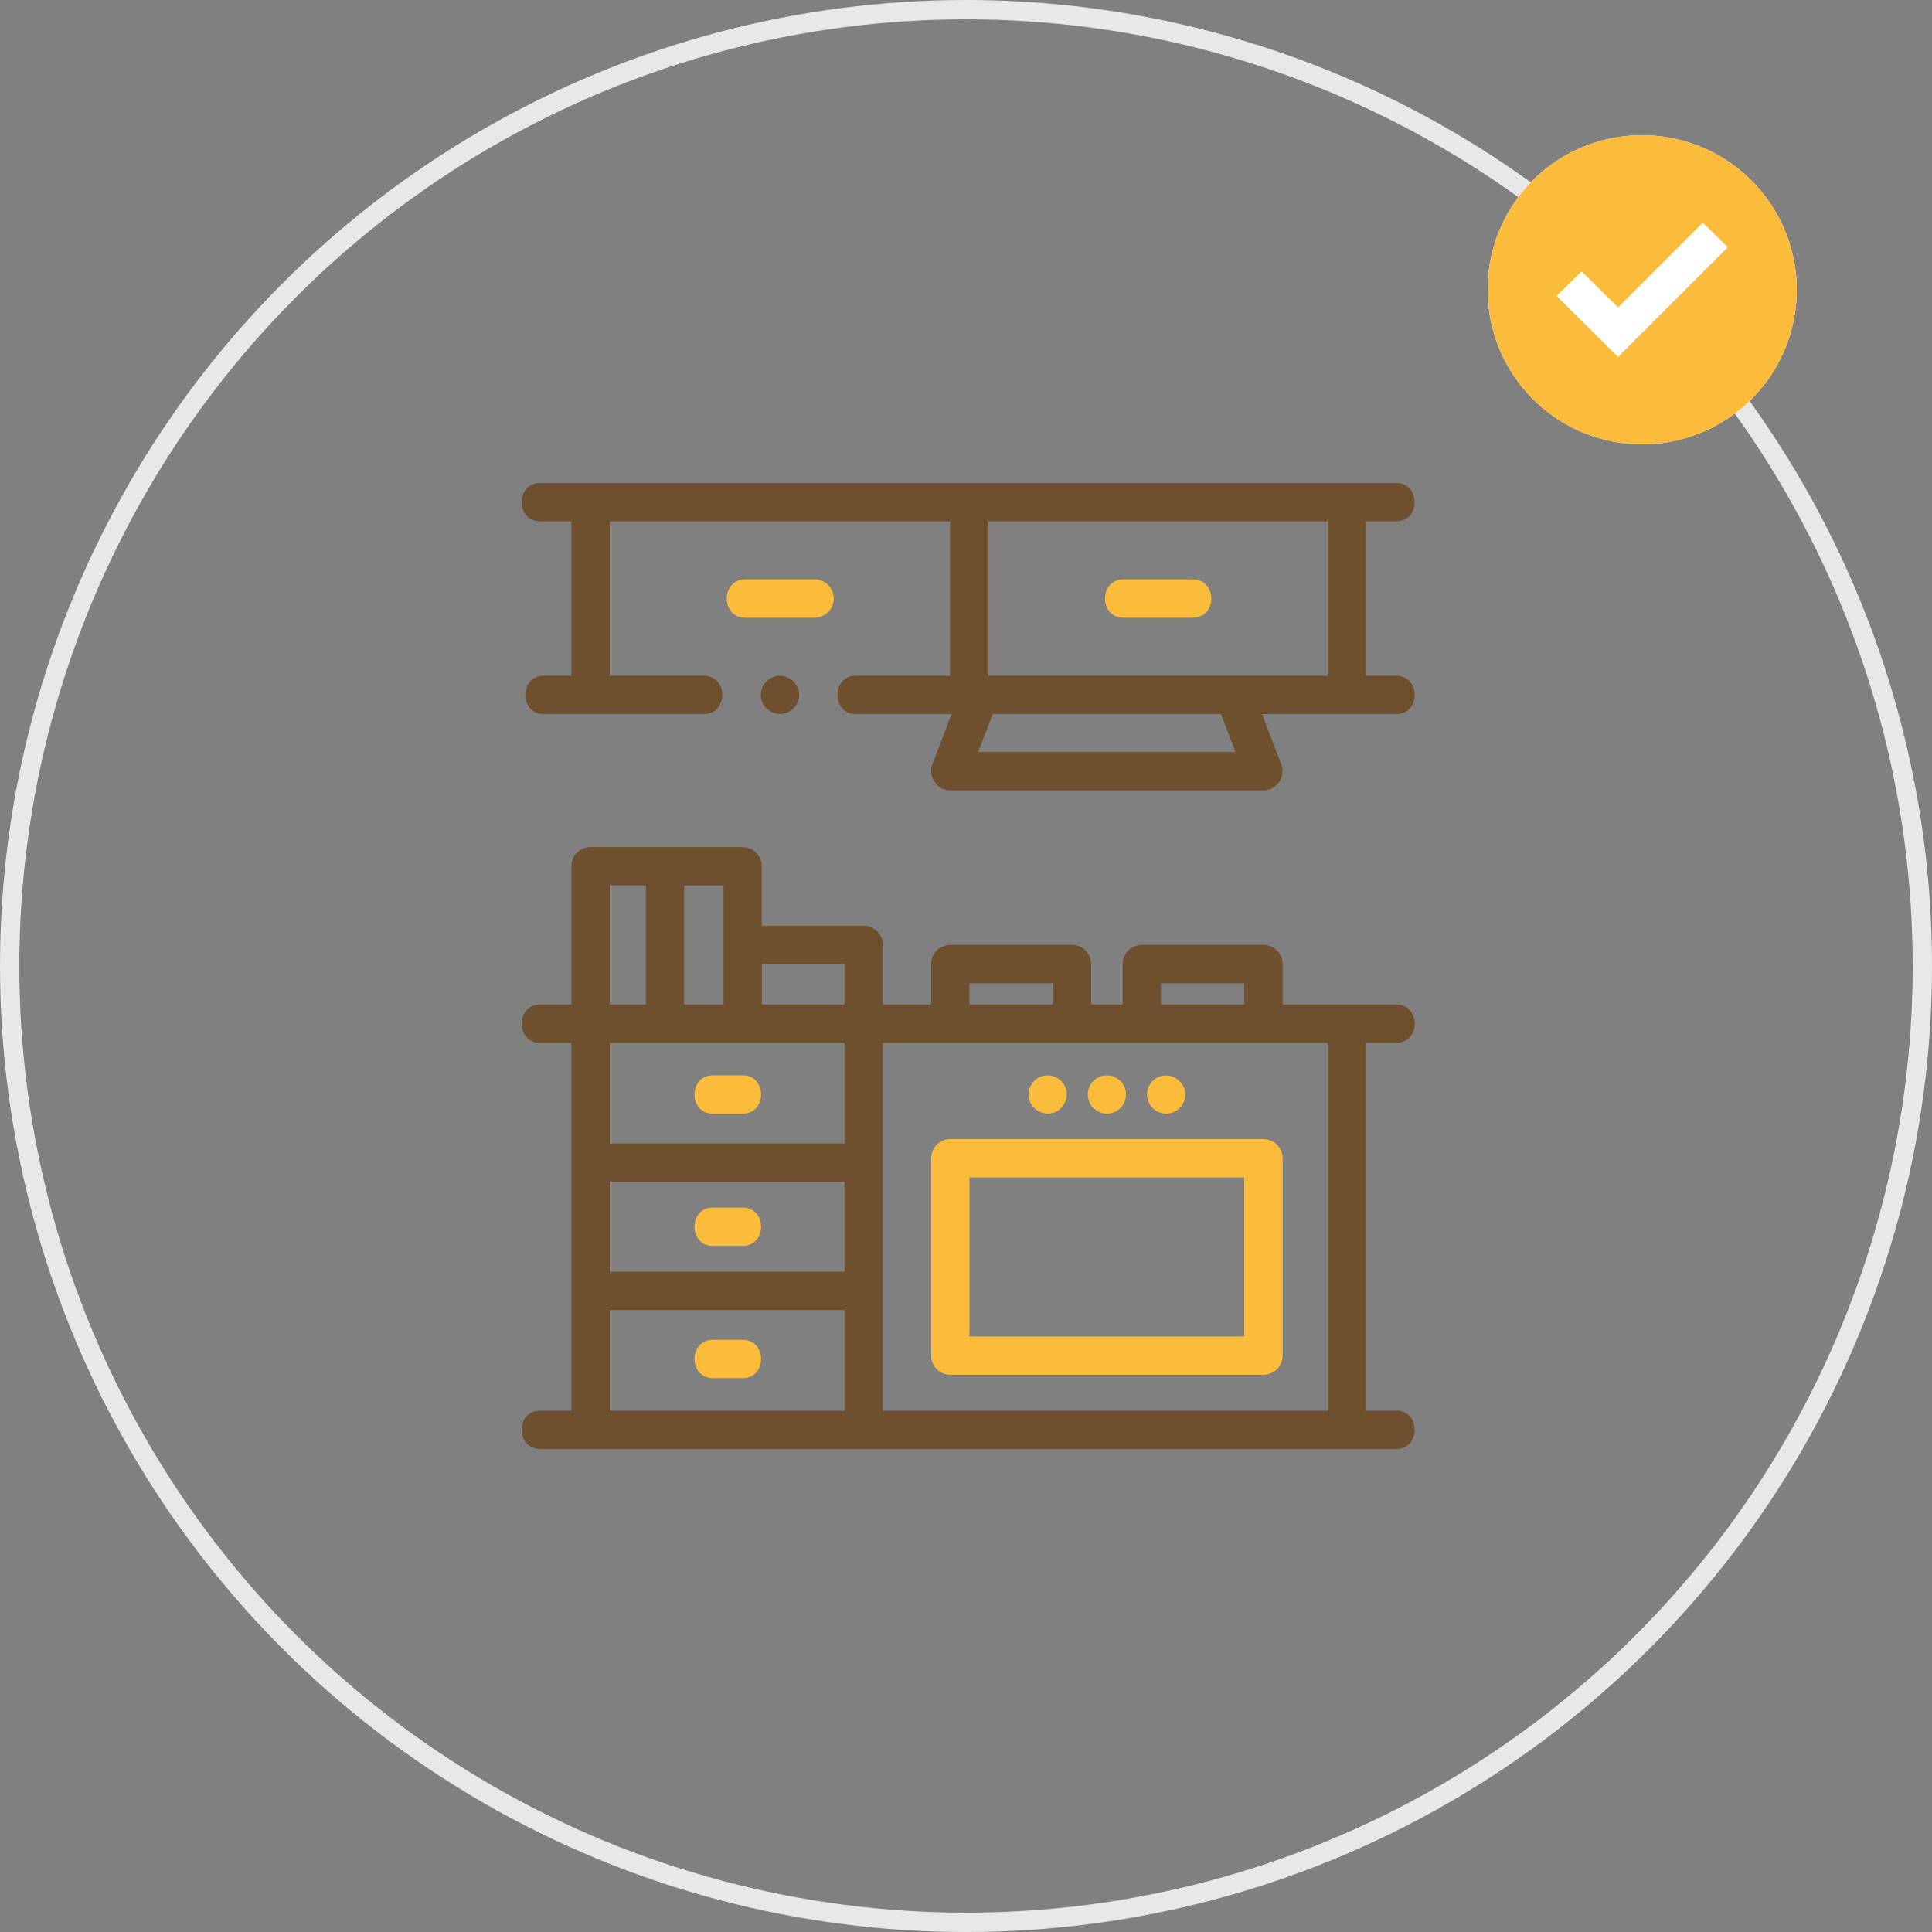 <svg width="100" height="100" fill="none" xmlns="http://www.w3.org/2000/svg"><rect width="100%" height="100%" fill="#808080" stroke="none"/><path d="M49.188 58.96a.992.992 0 00-.992.993v10.213c0 .548.444.992.992.992h5.753c1.274 0 1.276-1.983 0-1.983h-4.76v-8.23h14.224v8.23H54.044c-1.274 0-1.276 1.983 0 1.983h11.352a.992.992 0 00.992-.992V59.952a.992.992 0 00-.992-.992H49.188zm4.12-1.93a1 1 0 001.295.535.999.999 0 00.536-1.293 1 1 0 00-1.295-.537 1.002 1.002 0 00-.536 1.295zm3.069 0c.208.498.797.742 1.295.535a.999.999 0 00.536-1.293.999.999 0 00-1.295-.537 1 1 0 00-.536 1.295zm3.068 0c.152.366.519.613.915.613.433 0 .821-.292.948-.704.265-.858-.71-1.592-1.466-1.132a1 1 0 00-.397 1.223zm-21.009-1.37h-1.535c-1.273 0-1.275 1.983 0 1.983h1.535c1.274 0 1.276-1.984 0-1.984zm0 6.845h-1.535c-1.273 0-1.275 1.983 0 1.983h1.535c1.274 0 1.276-1.983 0-1.983zm0 6.845h-1.535c-1.273 0-1.275 1.984 0 1.984h1.535c1.274 0 1.276-1.983 0-1.983z" fill="#FBBC3B"/><path d="M72.268 75c1.274 0 1.276-1.983 0-1.983h-1.56v-19.04h1.56c1.274 0 1.276-1.984 0-1.984h-5.88V49.9a.992.992 0 00-.992-.992h-6.293a.992.992 0 00-.992.992v2.093h-1.639V49.9a.992.992 0 00-.992-.992h-6.293a.992.992 0 00-.992.992v2.093h-2.503v-3.082a.992.992 0 00-.992-.992h-5.274v-3.082a.992.992 0 00-.992-.992h-7.867a.992.992 0 00-.992.992v7.155h-1.62c-1.273 0-1.275 1.984 0 1.984h1.62v19.04h-1.62c-1.273 0-1.275 1.983 0 1.983L72.269 75zM60.094 50.892h4.31v1.101h-4.31v-1.101zm-9.915 0h4.31v1.101h-4.31v-1.101zm-6.47 3.085v5.209H31.56v-5.21h12.15zm-12.15 7.192h12.15v4.655H31.56V61.17zm12.15-11.266v2.09h-4.28v-2.09h4.28zm-6.264-.992v3.082H35.41V45.83h2.035v3.081h.001zm-5.886-3.08h1.867v6.162h-1.867V45.83zm0 21.977h12.15v5.209H31.56v-5.21zm14.134-13.831h23.032v19.04H45.693v-19.04zM36.426 36.96c1.273 0 1.275-1.983 0-1.983h-4.869v-7.994h17.62v7.994h-4.874c-1.274 0-1.276 1.984 0 1.984h4.954l-.997 2.602c-.242.631.246 1.346.925 1.346h16.209c.676 0 1.17-.712.925-1.346l-.997-2.602h6.944c1.273 0 1.275-1.983 0-1.983h-1.56v-7.995h1.56c1.273 0 1.275-1.983 0-1.983H27.954c-1.27 0-1.273 1.983 0 1.983h1.62v7.994h-1.428c-1.27 0-1.273 1.984 0 1.984h8.28zm14.734-1.983v-7.994h17.564v7.994H51.16zm12.793 3.949H50.629l.753-1.965h11.817l.754 1.965z" fill="#6E502E"/><path d="M43.155 30.98a.992.992 0 00-.992-.992h-3.589c-1.273 0-1.275 1.984 0 1.984h3.589a.991.991 0 00.992-.992zm14.995.992h3.589c1.274 0 1.275-1.984 0-1.984H58.15c-1.273 0-1.275 1.984 0 1.984z" fill="#FBBC3B"/><path d="M41.193 35.418a.999.999 0 00-1.088-.404 1 1 0 00-.724.882c-.068.876 1.014 1.396 1.658.804.358-.329.419-.877.154-1.282z" fill="#6E502E"/><circle cx="50" cy="50" r="49.5" stroke="#E8E8E8"/><path d="M85 7h-.046A7.977 7.977 0 0077 15a8 8 0 108-8z" fill="#fff"/><path d="M85 7h-.046A7.977 7.977 0 0077 15a8 8 0 108-8zm-1.25 11.477l-3.181-3.159 1.295-1.272 1.886 1.863 4.386-4.386 1.296 1.273-5.682 5.681z" fill="#FBBC3B"/></svg>